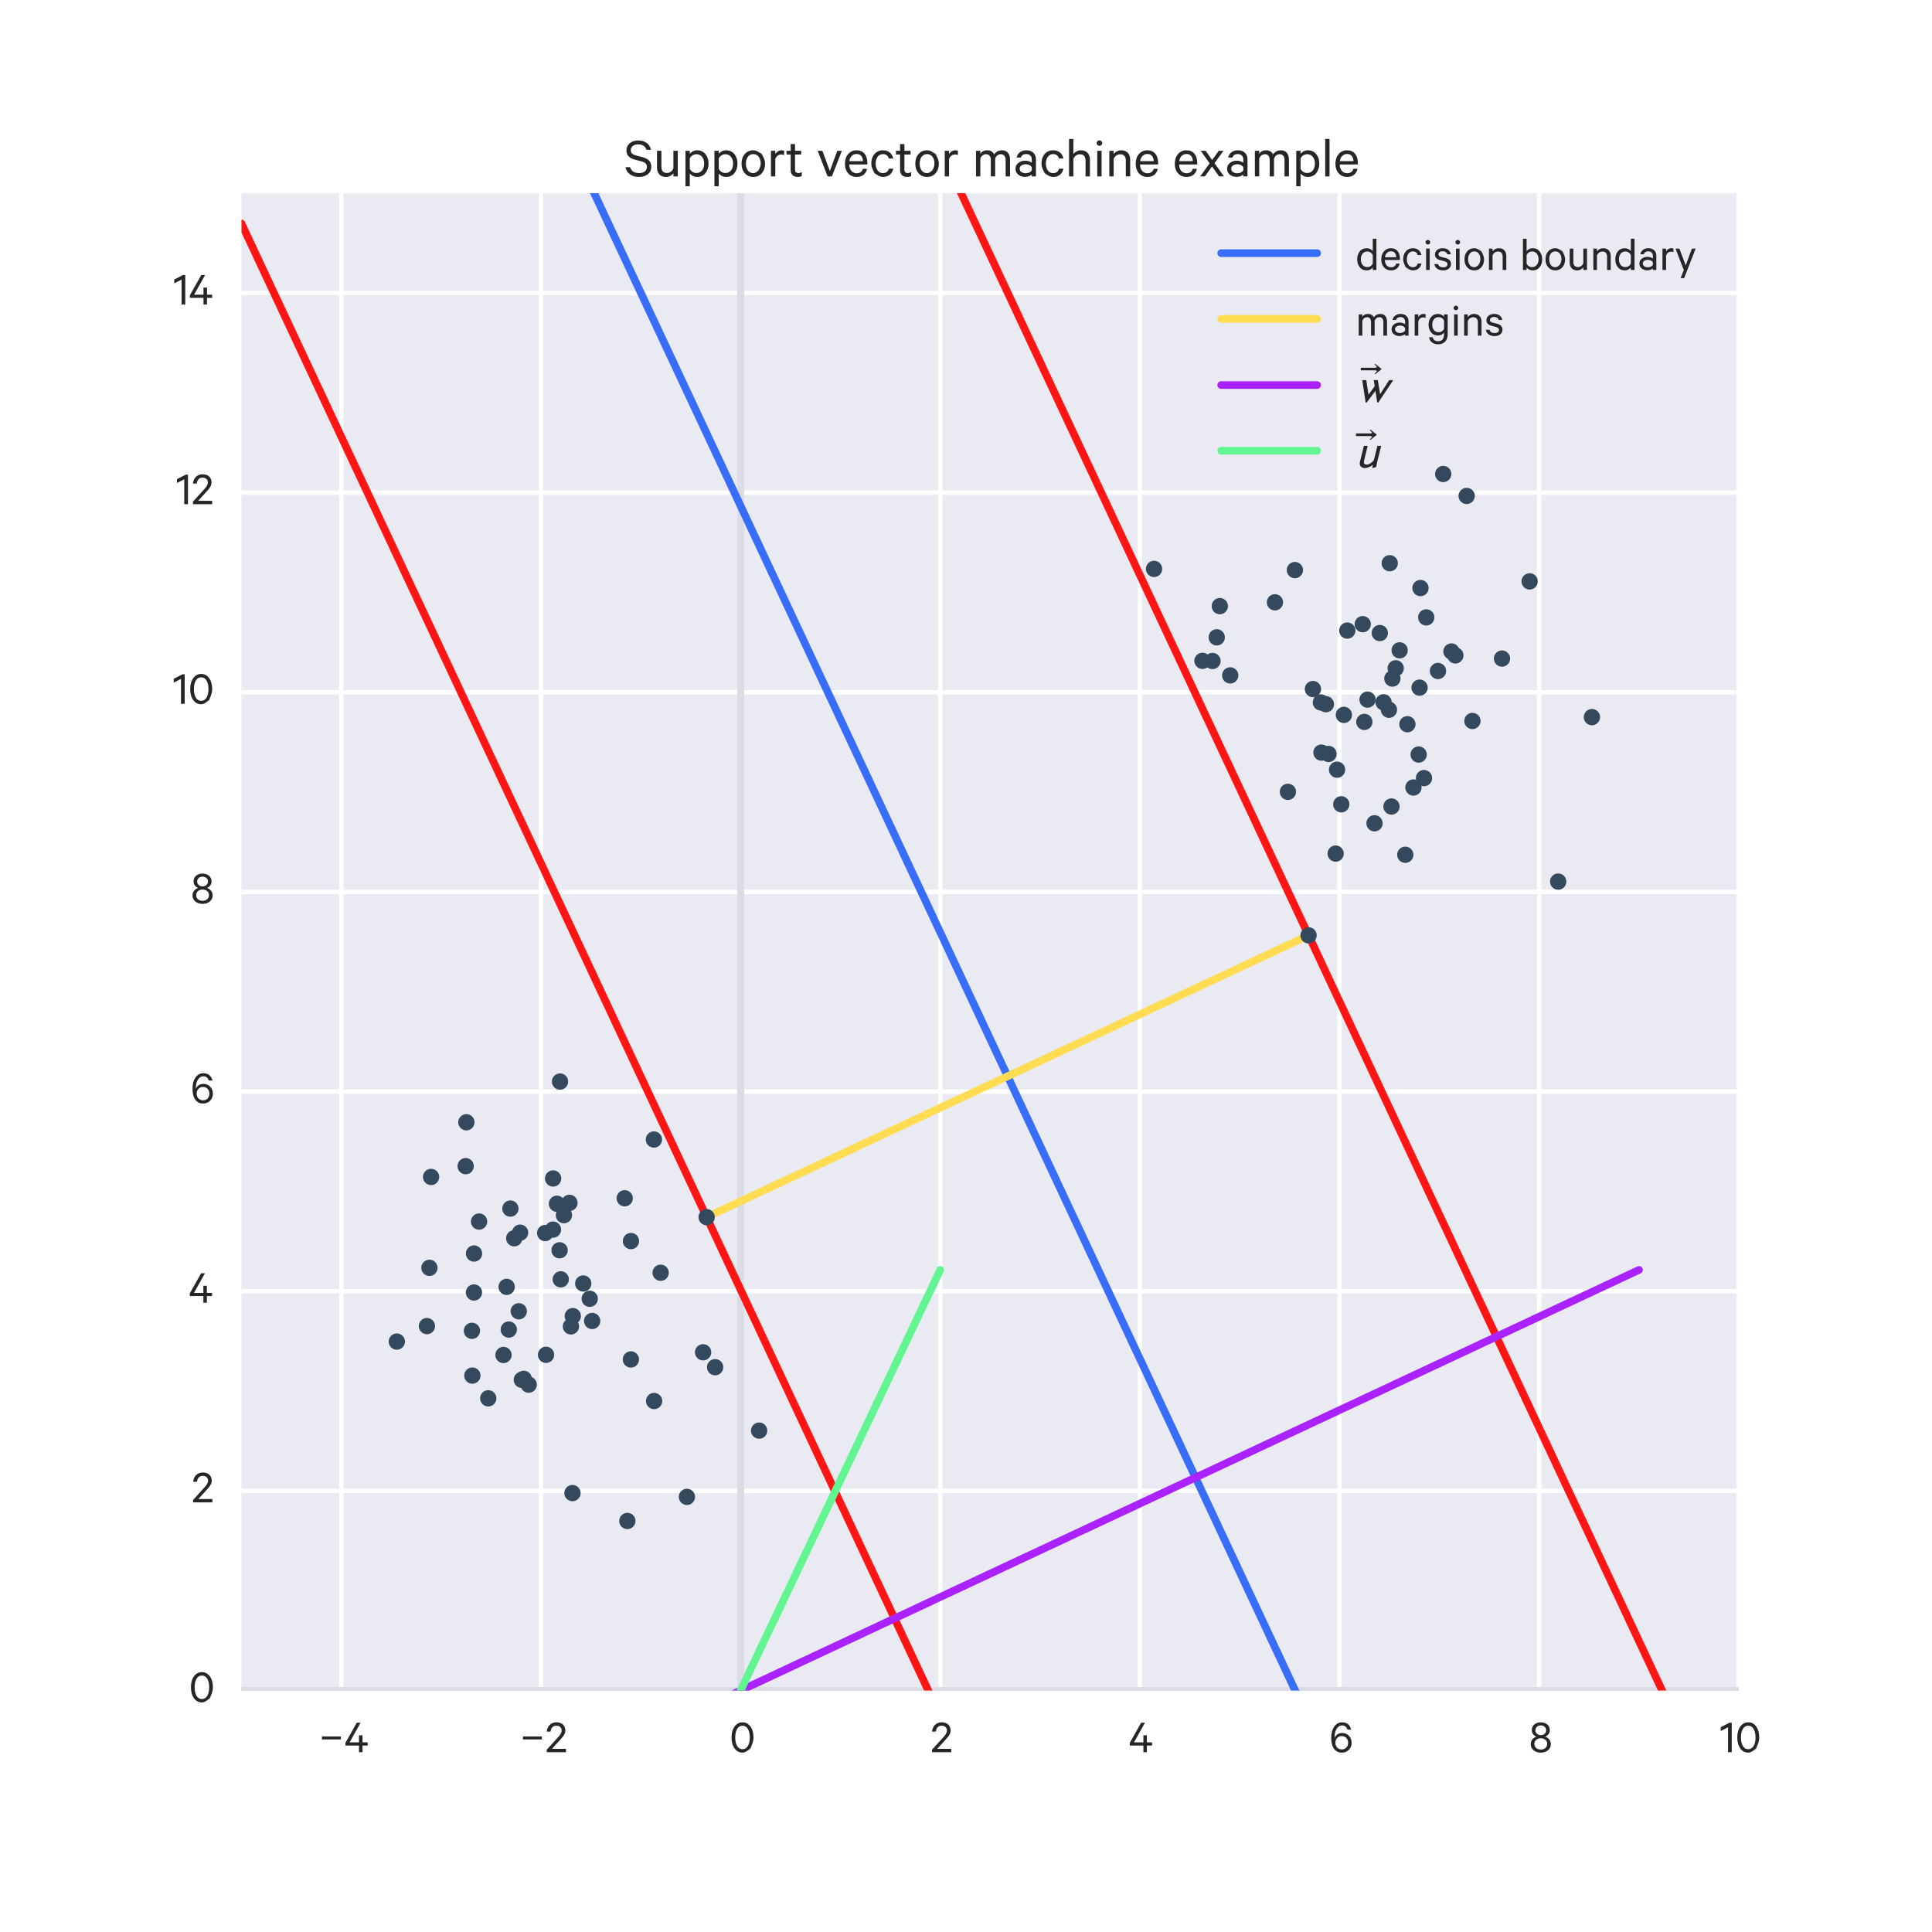 <svg xmlns="http://www.w3.org/2000/svg" xmlns:xlink="http://www.w3.org/1999/xlink" height="576pt" version="1.1" viewBox="0 0 576 576" width="576pt">
 <defs>
  <clipPath id="p621aff4130">
   <rect height="446.4" width="446.4" x="72.0" y="57.6"/>
  </clipPath>
 </defs>
<defs>
  <style type="text/css">
*{stroke-linecap:butt;stroke-linejoin:round;}
  </style>
 </defs>
 <g id="figure_1">
  <g id="patch_1">
   <path d=" M0 576 L576 576 L576 0 L0 0 z " style="fill:#ffffff;"/>
  </g>
  <g id="axes_1">
   <g id="patch_2">
    <path d=" M72 504 L518.4 504 L518.4 57.6 L72 57.6 z " style="fill:#eaeaf2;"/>
   </g>
   <g id="matplotlib.axis_1">
    <g id="xtick_1">
     <g id="line2d_1">
      <path clip-path="url(#p621aff4130)" d=" M101.76 504 L101.76 57.6" style="fill:none;stroke:#ffffff;stroke-linecap:round;stroke-width:1.3;"/>
     </g>
     <g id="line2d_2">
      <defs>
       <path d=" M0 0 L0 0" id="m56cc5124a0" style="stroke:#262626;stroke-width:1.3;"/>
      </defs>
      <g>
       <use style="fill:#262626;stroke:#262626;stroke-width:1.3;" x="101.76" xlink:href="#m56cc5124a0" y="504.0"/>
      </g>
     </g>
     <g id="line2d_3">
      <g>
       <use style="fill:#262626;stroke:#262626;stroke-width:1.3;" x="101.76" xlink:href="#m56cc5124a0" y="57.6"/>
      </g>
     </g>
     <g id="text_1">
      <!-- &#8722;4 -->
      <defs>
       <path d=" M7.297 26.594 L7.297 32.797 L46.703 32.797 L46.703 26.594 z " id="CalibreRegular-2212"/>
       <path d=" M33.797 61.406 L10.906 20.5 L30.5 20.5 L30.5 35.297 L37.797 35.297 L37.797 20.5 L48.594 20.5 L48.594 13.906 L37.797 13.906 L37.797 0 L30.5 0 L30.5 13.906 L2.203 13.906 L2.203 19.5 L25.797 61.406 z " id="CalibreRegular-34"/>
      </defs>
      <g style="fill:#262626;" transform="translate(94.946 522.395)scale(0.143 -0.143)">
       <use xlink:href="#CalibreRegular-2212"/>
       <use x="54" xlink:href="#CalibreRegular-34"/>
      </g>
     </g>
    </g>
    <g id="xtick_2">
     <g id="line2d_4">
      <path clip-path="url(#p621aff4130)" d=" M161.28 504 L161.28 57.6" style="fill:none;stroke:#ffffff;stroke-linecap:round;stroke-width:1.3;"/>
     </g>
     <g id="line2d_5">
      <g>
       <use style="fill:#262626;stroke:#262626;stroke-width:1.3;" x="161.28" xlink:href="#m56cc5124a0" y="504.0"/>
      </g>
     </g>
     <g id="line2d_6">
      <g>
       <use style="fill:#262626;stroke:#262626;stroke-width:1.3;" x="161.28" xlink:href="#m56cc5124a0" y="57.6"/>
      </g>
     </g>
     <g id="text_2">
      <!-- &#8722;2 -->
      <defs>
       <path d=" M34.094 44.906 Q34.094 49.594 31.094 52.438 Q28.094 55.297 23 55.297 Q17.594 55.297 14.547 51.938 Q11.5 48.594 11 43 L2.906 43 Q3.797 51.703 9.188 57 Q14.594 62.297 23 62.297 Q31.703 62.297 36.703 57.594 Q41.703 52.906 41.703 45 Q41.703 43.594 41.344 42.094 Q41 40.594 40.641 39.5 Q40.297 38.406 39.344 36.75 Q38.406 35.094 37.906 34.297 Q37.406 33.5 35.906 31.703 Q34.406 29.906 33.906 29.297 Q33.406 28.703 31.547 26.641 Q29.703 24.594 29.297 24.094 L13.703 7 L43 7 L43 0 L2.906 0 L2.906 5.203 L22.703 27 Q27.203 32 28.797 33.797 Q30.406 35.594 32.25 38.891 Q34.094 42.203 34.094 44.906" id="CalibreRegular-32"/>
      </defs>
      <g style="fill:#262626;" transform="translate(154.866 522.395)scale(0.143 -0.143)">
       <use xlink:href="#CalibreRegular-2212"/>
       <use x="54" xlink:href="#CalibreRegular-32"/>
      </g>
     </g>
    </g>
    <g id="xtick_3">
     <g id="line2d_7">
      <path clip-path="url(#p621aff4130)" d=" M220.8 504 L220.8 57.6" style="fill:none;stroke:#ffffff;stroke-linecap:round;stroke-width:1.3;"/>
     </g>
     <g id="line2d_8">
      <g>
       <use style="fill:#262626;stroke:#262626;stroke-width:1.3;" x="220.8" xlink:href="#m56cc5124a0" y="504.0"/>
      </g>
     </g>
     <g id="line2d_9">
      <g>
       <use style="fill:#262626;stroke:#262626;stroke-width:1.3;" x="220.8" xlink:href="#m56cc5124a0" y="57.6"/>
      </g>
     </g>
     <g id="text_3">
      <!-- 0 -->
      <defs>
       <path d=" M49.797 16.594 Q37.094 -0.906 26.891 -0.906 Q16.703 -0.906 10.344 7.844 Q4 16.594 4 30.688 Q4 44.797 10.344 53.547 Q16.703 62.297 26.891 62.297 Q37.094 62.297 43.438 53.547 Q49.797 44.797 49.797 30.688 Q49.797 16.594 37.094 -0.906 M26.906 55.203 Q19.594 55.203 15.641 48.5 Q11.703 41.797 11.703 30.688 Q11.703 19.594 15.641 12.891 Q19.594 6.203 26.906 6.203 Q34.094 6.203 38.094 12.953 Q42.094 19.703 42.094 30.703 Q42.094 41.703 38.094 48.453 Q34.094 55.203 26.906 55.203" id="CalibreRegular-30"/>
      </defs>
      <g style="fill:#262626;" transform="translate(217.526 522.395)scale(0.143 -0.143)">
       <use xlink:href="#CalibreRegular-30"/>
      </g>
     </g>
    </g>
    <g id="xtick_4">
     <g id="line2d_10">
      <path clip-path="url(#p621aff4130)" d=" M280.32 504 L280.32 57.6" style="fill:none;stroke:#ffffff;stroke-linecap:round;stroke-width:1.3;"/>
     </g>
     <g id="line2d_11">
      <g>
       <use style="fill:#262626;stroke:#262626;stroke-width:1.3;" x="280.32" xlink:href="#m56cc5124a0" y="504.0"/>
      </g>
     </g>
     <g id="line2d_12">
      <g>
       <use style="fill:#262626;stroke:#262626;stroke-width:1.3;" x="280.32" xlink:href="#m56cc5124a0" y="57.6"/>
      </g>
     </g>
     <g id="text_4">
      <!-- 2 -->
      <g style="fill:#262626;" transform="translate(277.453 522.395)scale(0.143 -0.143)">
       <use xlink:href="#CalibreRegular-32"/>
      </g>
     </g>
    </g>
    <g id="xtick_5">
     <g id="line2d_13">
      <path clip-path="url(#p621aff4130)" d=" M339.84 504 L339.84 57.6" style="fill:none;stroke:#ffffff;stroke-linecap:round;stroke-width:1.3;"/>
     </g>
     <g id="line2d_14">
      <g>
       <use style="fill:#262626;stroke:#262626;stroke-width:1.3;" x="339.84" xlink:href="#m56cc5124a0" y="504.0"/>
      </g>
     </g>
     <g id="line2d_15">
      <g>
       <use style="fill:#262626;stroke:#262626;stroke-width:1.3;" x="339.84" xlink:href="#m56cc5124a0" y="57.6"/>
      </g>
     </g>
     <g id="text_5">
      <!-- 4 -->
      <g style="fill:#262626;" transform="translate(336.523 522.395)scale(0.143 -0.143)">
       <use xlink:href="#CalibreRegular-34"/>
      </g>
     </g>
    </g>
    <g id="xtick_6">
     <g id="line2d_16">
      <path clip-path="url(#p621aff4130)" d=" M399.36 504 L399.36 57.6" style="fill:none;stroke:#ffffff;stroke-linecap:round;stroke-width:1.3;"/>
     </g>
     <g id="line2d_17">
      <g>
       <use style="fill:#262626;stroke:#262626;stroke-width:1.3;" x="399.36" xlink:href="#m56cc5124a0" y="504.0"/>
      </g>
     </g>
     <g id="line2d_18">
      <g>
       <use style="fill:#262626;stroke:#262626;stroke-width:1.3;" x="399.36" xlink:href="#m56cc5124a0" y="57.6"/>
      </g>
     </g>
     <g id="text_6">
      <!-- 6 -->
      <defs>
       <path d=" M12.703 19.594 Q12.703 13.594 16.391 9.688 Q20.094 5.797 26 5.797 Q31.797 5.797 35.5 9.641 Q39.203 13.5 39.203 19.594 Q39.203 25.703 35.5 29.641 Q31.797 33.594 26 33.594 Q20.094 33.594 16.391 29.688 Q12.703 25.797 12.703 19.594 M45.594 47.094 L37.797 47.094 Q35 55.797 26.5 55.797 Q19.797 55.797 15.391 49.047 Q11 42.297 11 32.297 Q11 32 11.047 30.953 Q11.094 29.906 11.094 29.594 Q12.594 34.297 16.891 37.188 Q21.203 40.094 26.594 40.094 Q35.297 40.094 40.891 34.141 Q46.5 28.203 46.5 19.703 Q46.5 11 40.797 5.047 Q35.094 -0.906 25.906 -0.906 Q13.406 -0.906 7.594 10.797 Q4 18.406 4 29.594 Q4 44.406 10.25 53.344 Q16.5 62.297 26.5 62.297 Q41.703 62.297 45.594 47.094" id="CalibreRegular-36"/>
      </defs>
      <g style="fill:#262626;" transform="translate(396.321 522.395)scale(0.143 -0.143)">
       <use xlink:href="#CalibreRegular-36"/>
      </g>
     </g>
    </g>
    <g id="xtick_7">
     <g id="line2d_19">
      <path clip-path="url(#p621aff4130)" d=" M458.88 504 L458.88 57.6" style="fill:none;stroke:#ffffff;stroke-linecap:round;stroke-width:1.3;"/>
     </g>
     <g id="line2d_20">
      <g>
       <use style="fill:#262626;stroke:#262626;stroke-width:1.3;" x="458.88" xlink:href="#m56cc5124a0" y="504.0"/>
      </g>
     </g>
     <g id="line2d_21">
      <g>
       <use style="fill:#262626;stroke:#262626;stroke-width:1.3;" x="458.88" xlink:href="#m56cc5124a0" y="57.6"/>
      </g>
     </g>
     <g id="text_7">
      <!-- 8 -->
      <defs>
       <path d=" M24.297 5.5 Q30.203 5.5 33.953 8.797 Q37.703 12.094 37.703 17.297 Q37.703 22.5 33.953 25.75 Q30.203 29 24.297 29 Q18.5 29 14.75 25.75 Q11 22.5 11 17.297 Q11 12.094 14.75 8.797 Q18.5 5.5 24.297 5.5 M24.297 35.594 Q29.203 35.594 32.391 38.391 Q35.594 41.203 35.594 45.703 Q35.594 50.203 32.391 53.047 Q29.203 55.906 24.297 55.906 Q19.5 55.906 16.297 53.047 Q13.094 50.203 13.094 45.703 Q13.094 41.297 16.297 38.438 Q19.5 35.594 24.297 35.594 M24.297 -0.906 Q15.297 -0.906 9.344 4 Q3.406 8.906 3.406 16.703 Q3.406 22.5 6.75 26.703 Q10.094 30.906 15.406 32.297 Q11 33.797 8.297 37.5 Q5.594 41.203 5.594 46.094 Q5.594 53.406 10.938 57.844 Q16.297 62.297 24.297 62.297 Q32.406 62.297 37.75 57.844 Q43.094 53.406 43.094 46.094 Q43.094 41.203 40.344 37.547 Q37.594 33.906 33.297 32.297 Q38.5 30.906 41.891 26.703 Q45.297 22.5 45.297 16.703 Q45.297 8.906 39.344 4 Q33.406 -0.906 24.297 -0.906" id="CalibreRegular-38"/>
      </defs>
      <g style="fill:#262626;" transform="translate(455.885 522.395)scale(0.143 -0.143)">
       <use xlink:href="#CalibreRegular-38"/>
      </g>
     </g>
    </g>
    <g id="xtick_8">
     <g id="line2d_22">
      <path clip-path="url(#p621aff4130)" d=" M518.4 504 L518.4 57.6" style="fill:none;stroke:#ffffff;stroke-linecap:round;stroke-width:1.3;"/>
     </g>
     <g id="line2d_23">
      <g>
       <use style="fill:#262626;stroke:#262626;stroke-width:1.3;" x="518.4" xlink:href="#m56cc5124a0" y="504.0"/>
      </g>
     </g>
     <g id="line2d_24">
      <g>
       <use style="fill:#262626;stroke:#262626;stroke-width:1.3;" x="518.4" xlink:href="#m56cc5124a0" y="57.6"/>
      </g>
     </g>
     <g id="text_8">
      <!-- 10 -->
      <defs>
       <path d=" M25.406 61.5 L25.406 0 L17.703 0 L17.703 52 L2.5 44.203 L2.5 52.203 L20.703 61.5 z " id="CalibreRegular-31"/>
      </defs>
      <g style="fill:#262626;" transform="translate(512.665 522.395)scale(0.143 -0.143)">
       <use xlink:href="#CalibreRegular-31"/>
       <use x="32.9" xlink:href="#CalibreRegular-30"/>
      </g>
     </g>
    </g>
   </g>
   <g id="matplotlib.axis_2">
    <g id="ytick_1">
     <g id="line2d_25">
      <path clip-path="url(#p621aff4130)" d=" M72 504 L518.4 504" style="fill:none;stroke:#ffffff;stroke-linecap:round;stroke-width:1.3;"/>
     </g>
     <g id="line2d_26">
      <g>
       <use style="fill:#262626;stroke:#262626;stroke-width:1.3;" x="72.0" xlink:href="#m56cc5124a0" y="504.0"/>
      </g>
     </g>
     <g id="line2d_27">
      <g>
       <use style="fill:#262626;stroke:#262626;stroke-width:1.3;" x="518.4" xlink:href="#m56cc5124a0" y="504.0"/>
      </g>
     </g>
     <g id="text_9">
      <!-- 0 -->
      <g style="fill:#262626;" transform="translate(56.351 507.432)scale(0.143 -0.143)">
       <use xlink:href="#CalibreRegular-30"/>
      </g>
     </g>
    </g>
    <g id="ytick_2">
     <g id="line2d_28">
      <path clip-path="url(#p621aff4130)" d=" M72 444.48 L518.4 444.48" style="fill:none;stroke:#ffffff;stroke-linecap:round;stroke-width:1.3;"/>
     </g>
     <g id="line2d_29">
      <g>
       <use style="fill:#262626;stroke:#262626;stroke-width:1.3;" x="72.0" xlink:href="#m56cc5124a0" y="444.48"/>
      </g>
     </g>
     <g id="line2d_30">
      <g>
       <use style="fill:#262626;stroke:#262626;stroke-width:1.3;" x="518.4" xlink:href="#m56cc5124a0" y="444.48"/>
      </g>
     </g>
     <g id="text_10">
      <!-- 2 -->
      <g style="fill:#262626;" transform="translate(57.167 447.912)scale(0.143 -0.143)">
       <use xlink:href="#CalibreRegular-32"/>
      </g>
     </g>
    </g>
    <g id="ytick_3">
     <g id="line2d_31">
      <path clip-path="url(#p621aff4130)" d=" M72 384.96 L518.4 384.96" style="fill:none;stroke:#ffffff;stroke-linecap:round;stroke-width:1.3;"/>
     </g>
     <g id="line2d_32">
      <g>
       <use style="fill:#262626;stroke:#262626;stroke-width:1.3;" x="72.0" xlink:href="#m56cc5124a0" y="384.96"/>
      </g>
     </g>
     <g id="line2d_33">
      <g>
       <use style="fill:#262626;stroke:#262626;stroke-width:1.3;" x="518.4" xlink:href="#m56cc5124a0" y="384.96"/>
      </g>
     </g>
     <g id="text_11">
      <!-- 4 -->
      <g style="fill:#262626;" transform="translate(56.266 388.392)scale(0.143 -0.143)">
       <use xlink:href="#CalibreRegular-34"/>
      </g>
     </g>
    </g>
    <g id="ytick_4">
     <g id="line2d_34">
      <path clip-path="url(#p621aff4130)" d=" M72 325.44 L518.4 325.44" style="fill:none;stroke:#ffffff;stroke-linecap:round;stroke-width:1.3;"/>
     </g>
     <g id="line2d_35">
      <g>
       <use style="fill:#262626;stroke:#262626;stroke-width:1.3;" x="72.0" xlink:href="#m56cc5124a0" y="325.44"/>
      </g>
     </g>
     <g id="line2d_36">
      <g>
       <use style="fill:#262626;stroke:#262626;stroke-width:1.3;" x="518.4" xlink:href="#m56cc5124a0" y="325.44"/>
      </g>
     </g>
     <g id="text_12">
      <!-- 6 -->
      <g style="fill:#262626;" transform="translate(56.822 328.872)scale(0.143 -0.143)">
       <use xlink:href="#CalibreRegular-36"/>
      </g>
     </g>
    </g>
    <g id="ytick_5">
     <g id="line2d_37">
      <path clip-path="url(#p621aff4130)" d=" M72 265.92 L518.4 265.92" style="fill:none;stroke:#ffffff;stroke-linecap:round;stroke-width:1.3;"/>
     </g>
     <g id="line2d_38">
      <g>
       <use style="fill:#262626;stroke:#262626;stroke-width:1.3;" x="72.0" xlink:href="#m56cc5124a0" y="265.92"/>
      </g>
     </g>
     <g id="line2d_39">
      <g>
       <use style="fill:#262626;stroke:#262626;stroke-width:1.3;" x="518.4" xlink:href="#m56cc5124a0" y="265.92"/>
      </g>
     </g>
     <g id="text_13">
      <!-- 8 -->
      <g style="fill:#262626;" transform="translate(56.91 269.352)scale(0.143 -0.143)">
       <use xlink:href="#CalibreRegular-38"/>
      </g>
     </g>
    </g>
    <g id="ytick_6">
     <g id="line2d_40">
      <path clip-path="url(#p621aff4130)" d=" M72 206.4 L518.4 206.4" style="fill:none;stroke:#ffffff;stroke-linecap:round;stroke-width:1.3;"/>
     </g>
     <g id="line2d_41">
      <g>
       <use style="fill:#262626;stroke:#262626;stroke-width:1.3;" x="72.0" xlink:href="#m56cc5124a0" y="206.4"/>
      </g>
     </g>
     <g id="line2d_42">
      <g>
       <use style="fill:#262626;stroke:#262626;stroke-width:1.3;" x="518.4" xlink:href="#m56cc5124a0" y="206.4"/>
      </g>
     </g>
     <g id="text_14">
      <!-- 10 -->
      <g style="fill:#262626;" transform="translate(51.431 209.832)scale(0.143 -0.143)">
       <use xlink:href="#CalibreRegular-31"/>
       <use x="32.9" xlink:href="#CalibreRegular-30"/>
      </g>
     </g>
    </g>
    <g id="ytick_7">
     <g id="line2d_43">
      <path clip-path="url(#p621aff4130)" d=" M72 146.88 L518.4 146.88" style="fill:none;stroke:#ffffff;stroke-linecap:round;stroke-width:1.3;"/>
     </g>
     <g id="line2d_44">
      <g>
       <use style="fill:#262626;stroke:#262626;stroke-width:1.3;" x="72.0" xlink:href="#m56cc5124a0" y="146.88"/>
      </g>
     </g>
     <g id="line2d_45">
      <g>
       <use style="fill:#262626;stroke:#262626;stroke-width:1.3;" x="518.4" xlink:href="#m56cc5124a0" y="146.88"/>
      </g>
     </g>
     <g id="text_15">
      <!-- 12 -->
      <g style="fill:#262626;" transform="translate(52.403 150.312)scale(0.143 -0.143)">
       <use xlink:href="#CalibreRegular-31"/>
       <use x="32.9" xlink:href="#CalibreRegular-32"/>
      </g>
     </g>
    </g>
    <g id="ytick_8">
     <g id="line2d_46">
      <path clip-path="url(#p621aff4130)" d=" M72 87.36 L518.4 87.36" style="fill:none;stroke:#ffffff;stroke-linecap:round;stroke-width:1.3;"/>
     </g>
     <g id="line2d_47">
      <g>
       <use style="fill:#262626;stroke:#262626;stroke-width:1.3;" x="72.0" xlink:href="#m56cc5124a0" y="87.36"/>
      </g>
     </g>
     <g id="line2d_48">
      <g>
       <use style="fill:#262626;stroke:#262626;stroke-width:1.3;" x="518.4" xlink:href="#m56cc5124a0" y="87.36"/>
      </g>
     </g>
     <g id="text_16">
      <!-- 14 -->
      <g style="fill:#262626;" transform="translate(51.603 90.792)scale(0.143 -0.143)">
       <use xlink:href="#CalibreRegular-31"/>
       <use x="32.9" xlink:href="#CalibreRegular-34"/>
      </g>
     </g>
    </g>
   </g>
   <g id="line2d_49">
    <path clip-path="url(#p621aff4130)" d=" M72 504 L518.4 504" style="fill:none;stroke:#dcdce6;stroke-linecap:round;stroke-width:2;"/>
   </g>
   <g id="line2d_50">
    <path clip-path="url(#p621aff4130)" d=" M220.8 504 L220.8 57.6" style="fill:none;stroke:#dcdce6;stroke-linecap:round;stroke-width:2;"/>
   </g>
   <g id="line2d_51">
    <path clip-path="url(#p621aff4130)" d=" M72 504 L518.4 504" style="fill:none;stroke:#dcdce6;stroke-linecap:round;stroke-width:2;"/>
   </g>
   <g id="line2d_52">
    <path clip-path="url(#p621aff4130)" d=" M220.8 504 L220.8 57.6" style="fill:none;stroke:#dcdce6;stroke-linecap:round;stroke-width:2;"/>
   </g>
   <g id="line2d_53">
    <path clip-path="url(#p621aff4130)" d=" M72 504 L518.4 504" style="fill:none;stroke:#dcdce6;stroke-linecap:round;stroke-width:2;"/>
   </g>
   <g id="line2d_54">
    <path clip-path="url(#p621aff4130)" d=" M220.8 504 L220.8 57.6" style="fill:none;stroke:#dcdce6;stroke-linecap:round;stroke-width:2;"/>
   </g>
   <g id="line2d_55">
    <path clip-path="url(#p621aff4130)" d=" M72 504 L518.4 504" style="fill:none;stroke:#dcdce6;stroke-linecap:round;stroke-width:2;"/>
   </g>
   <g id="line2d_56">
    <path clip-path="url(#p621aff4130)" d=" M220.8 504 L220.8 57.6" style="fill:none;stroke:#dcdce6;stroke-linecap:round;stroke-width:2;"/>
   </g>
   <g id="line2d_57">
    <path clip-path="url(#p621aff4130)" d=" M72 504 L518.4 504" style="fill:none;stroke:#dcdce6;stroke-linecap:round;stroke-width:2;"/>
   </g>
   <g id="line2d_58">
    <path clip-path="url(#p621aff4130)" d=" M220.8 504 L220.8 57.6" style="fill:none;stroke:#dcdce6;stroke-linecap:round;stroke-width:2;"/>
   </g>
   <g id="line2d_59">
    <path clip-path="url(#p621aff4130)" d=" M72 504 L518.4 504" style="fill:none;stroke:#dcdce6;stroke-linecap:round;stroke-width:2;"/>
   </g>
   <g id="line2d_60">
    <path clip-path="url(#p621aff4130)" d=" M220.8 504 L220.8 57.6" style="fill:none;stroke:#dcdce6;stroke-linecap:round;stroke-width:2;"/>
   </g>
   <g id="line2d_61">
    <path clip-path="url(#p621aff4130)" d=" M149.713 -1 L420.317 577 L420.317 577" style="fill:none;stroke:#386df9;stroke-linecap:round;stroke-width:2.275;"/>
   </g>
   <g id="line2d_62">
    <path clip-path="url(#p621aff4130)" d=" M71.97 66.607 L310.922 577 L310.922 577" style="fill:none;stroke:#ff1614;stroke-linecap:round;stroke-width:2.275;"/>
   </g>
   <g id="line2d_63">
    <path clip-path="url(#p621aff4130)" d=" M259.108 -1 L518.936 553.984 L518.936 553.984" style="fill:none;stroke:#ff1614;stroke-linecap:round;stroke-width:2.275;"/>
   </g>
   <g id="line2d_64">
    <path clip-path="url(#p621aff4130)" d=" M210.676 362.877 L390.131 278.861 L390.131 278.861" style="fill:none;stroke:#ffdc52;stroke-linecap:round;stroke-width:2.275;"/>
   </g>
   <g id="line2d_65">
    <path clip-path="url(#p621aff4130)" d=" M71.494 573.901 L488.64 378.605 L488.64 378.605" style="fill:none;stroke:#aa22ff;stroke-linecap:round;stroke-width:2.275;"/>
   </g>
   <g id="line2d_66">
    <path clip-path="url(#p621aff4130)" d=" M186.15 577 L280.32 378.605 L280.32 378.605" style="fill:none;stroke:#62f591;stroke-linecap:round;stroke-width:2.275;"/>
   </g>
   <g id="patch_3">
    <path d=" M72 504 L518.4 504" style="fill:none;"/>
   </g>
   <g id="patch_4">
    <path d=" M518.4 504 L518.4 57.6" style="fill:none;"/>
   </g>
   <g id="patch_5">
    <path d=" M72 57.6 L518.4 57.6" style="fill:none;"/>
   </g>
   <g id="patch_6">
    <path d=" M72 504 L72 57.6" style="fill:none;"/>
   </g>
   <g id="PathCollection_1">
    <defs>
     <path d=" M0 2.236 C0.593 2.236 1.162 2 1.581 1.581 C2 1.162 2.236 0.593 2.236 0 C2.236 -0.593 2 -1.162 1.581 -1.581 C1.162 -2 0.593 -2.236 0 -2.236 C-0.593 -2.236 -1.162 -2 -1.581 -1.581 C-2 -1.162 -2.236 -0.593 -2.236 0 C-2.236 0.593 -2 1.162 -1.581 1.581 C-1.162 2 -0.593 2.236 0 2.236 z " id="m1b9a77644b" style="stroke:#34495e;stroke-width:0.39;"/>
    </defs>
    <g clip-path="url(#p621aff4130)">
     <use style="fill:#34495e;stroke:#34495e;stroke-width:0.39;" x="145.562" xlink:href="#m1b9a77644b" y="416.892"/>
     <use style="fill:#34495e;stroke:#34495e;stroke-width:0.39;" x="396.073" xlink:href="#m1b9a77644b" y="224.773"/>
     <use style="fill:#34495e;stroke:#34495e;stroke-width:0.39;" x="414.852" xlink:href="#m1b9a77644b" y="240.456"/>
     <use style="fill:#34495e;stroke:#34495e;stroke-width:0.39;" x="393.976" xlink:href="#m1b9a77644b" y="224.373"/>
     <use style="fill:#34495e;stroke:#34495e;stroke-width:0.39;" x="464.555" xlink:href="#m1b9a77644b" y="262.836"/>
     <use style="fill:#34495e;stroke:#34495e;stroke-width:0.39;" x="422.954" xlink:href="#m1b9a77644b" y="224.956"/>
     <use style="fill:#34495e;stroke:#34495e;stroke-width:0.39;" x="391.437" xlink:href="#m1b9a77644b" y="205.429"/>
     <use style="fill:#34495e;stroke:#34495e;stroke-width:0.39;" x="164.905" xlink:href="#m1b9a77644b" y="351.347"/>
     <use style="fill:#34495e;stroke:#34495e;stroke-width:0.39;" x="162.536" xlink:href="#m1b9a77644b" y="367.615"/>
     <use style="fill:#34495e;stroke:#34495e;stroke-width:0.39;" x="406.764" xlink:href="#m1b9a77644b" y="215.228"/>
     <use style="fill:#34495e;stroke:#34495e;stroke-width:0.39;" x="433.892" xlink:href="#m1b9a77644b" y="195.404"/>
     <use style="fill:#34495e;stroke:#34495e;stroke-width:0.39;" x="155.571" xlink:href="#m1b9a77644b" y="411.376"/>
     <use style="fill:#34495e;stroke:#34495e;stroke-width:0.39;" x="399.878" xlink:href="#m1b9a77644b" y="239.791"/>
     <use style="fill:#34495e;stroke:#34495e;stroke-width:0.39;" x="400.66" xlink:href="#m1b9a77644b" y="213.135"/>
     <use style="fill:#34495e;stroke:#34495e;stroke-width:0.39;" x="226.323" xlink:href="#m1b9a77644b" y="426.52"/>
     <use style="fill:#34495e;stroke:#34495e;stroke-width:0.39;" x="406.279" xlink:href="#m1b9a77644b" y="186.087"/>
     <use style="fill:#34495e;stroke:#34495e;stroke-width:0.39;" x="140.696" xlink:href="#m1b9a77644b" y="396.767"/>
     <use style="fill:#34495e;stroke:#34495e;stroke-width:0.39;" x="414.335" xlink:href="#m1b9a77644b" y="167.914"/>
     <use style="fill:#34495e;stroke:#34495e;stroke-width:0.39;" x="423.223" xlink:href="#m1b9a77644b" y="205.014"/>
     <use style="fill:#34495e;stroke:#34495e;stroke-width:0.39;" x="361.489" xlink:href="#m1b9a77644b" y="197.069"/>
     <use style="fill:#34495e;stroke:#34495e;stroke-width:0.39;" x="414.097" xlink:href="#m1b9a77644b" y="211.599"/>
     <use style="fill:#34495e;stroke:#34495e;stroke-width:0.39;" x="176.545" xlink:href="#m1b9a77644b" y="393.831"/>
     <use style="fill:#34495e;stroke:#34495e;stroke-width:0.39;" x="213.206" xlink:href="#m1b9a77644b" y="407.614"/>
     <use style="fill:#34495e;stroke:#34495e;stroke-width:0.39;" x="415.117" xlink:href="#m1b9a77644b" y="202.302"/>
     <use style="fill:#34495e;stroke:#34495e;stroke-width:0.39;" x="401.676" xlink:href="#m1b9a77644b" y="187.997"/>
     <use style="fill:#34495e;stroke:#34495e;stroke-width:0.39;" x="152.167" xlink:href="#m1b9a77644b" y="360.319"/>
     <use style="fill:#34495e;stroke:#34495e;stroke-width:0.39;" x="164.856" xlink:href="#m1b9a77644b" y="366.592"/>
     <use style="fill:#34495e;stroke:#34495e;stroke-width:0.39;" x="170.775" xlink:href="#m1b9a77644b" y="392.381"/>
     <use style="fill:#34495e;stroke:#34495e;stroke-width:0.39;" x="362.753" xlink:href="#m1b9a77644b" y="190.016"/>
     <use style="fill:#34495e;stroke:#34495e;stroke-width:0.39;" x="157.623" xlink:href="#m1b9a77644b" y="412.808"/>
     <use style="fill:#34495e;stroke:#34495e;stroke-width:0.39;" x="170.213" xlink:href="#m1b9a77644b" y="395.443"/>
     <use style="fill:#34495e;stroke:#34495e;stroke-width:0.39;" x="358.496" xlink:href="#m1b9a77644b" y="197.021"/>
     <use style="fill:#34495e;stroke:#34495e;stroke-width:0.39;" x="210.676" xlink:href="#m1b9a77644b" y="362.877"/>
     <use style="fill:#34495e;stroke:#34495e;stroke-width:0.39;" x="409.792" xlink:href="#m1b9a77644b" y="245.454"/>
     <use style="fill:#34495e;stroke:#34495e;stroke-width:0.39;" x="196.96" xlink:href="#m1b9a77644b" y="379.45"/>
     <use style="fill:#34495e;stroke:#34495e;stroke-width:0.39;" x="424.542" xlink:href="#m1b9a77644b" y="231.979"/>
     <use style="fill:#34495e;stroke:#34495e;stroke-width:0.39;" x="421.399" xlink:href="#m1b9a77644b" y="234.782"/>
     <use style="fill:#34495e;stroke:#34495e;stroke-width:0.39;" x="398.627" xlink:href="#m1b9a77644b" y="229.469"/>
     <use style="fill:#34495e;stroke:#34495e;stroke-width:0.39;" x="430.275" xlink:href="#m1b9a77644b" y="141.315"/>
     <use style="fill:#34495e;stroke:#34495e;stroke-width:0.39;" x="141.321" xlink:href="#m1b9a77644b" y="373.724"/>
     <use style="fill:#34495e;stroke:#34495e;stroke-width:0.39;" x="173.883" xlink:href="#m1b9a77644b" y="382.658"/>
     <use style="fill:#34495e;stroke:#34495e;stroke-width:0.39;" x="204.792" xlink:href="#m1b9a77644b" y="446.27"/>
     <use style="fill:#34495e;stroke:#34495e;stroke-width:0.39;" x="363.67" xlink:href="#m1b9a77644b" y="180.707"/>
     <use style="fill:#34495e;stroke:#34495e;stroke-width:0.39;" x="166.832" xlink:href="#m1b9a77644b" y="372.757"/>
     <use style="fill:#34495e;stroke:#34495e;stroke-width:0.39;" x="411.368" xlink:href="#m1b9a77644b" y="188.735"/>
     <use style="fill:#34495e;stroke:#34495e;stroke-width:0.39;" x="128.526" xlink:href="#m1b9a77644b" y="350.893"/>
     <use style="fill:#34495e;stroke:#34495e;stroke-width:0.39;" x="194.957" xlink:href="#m1b9a77644b" y="339.73"/>
     <use style="fill:#34495e;stroke:#34495e;stroke-width:0.39;" x="141.304" xlink:href="#m1b9a77644b" y="385.337"/>
     <use style="fill:#34495e;stroke:#34495e;stroke-width:0.39;" x="188.089" xlink:href="#m1b9a77644b" y="405.308"/>
     <use style="fill:#34495e;stroke:#34495e;stroke-width:0.39;" x="168.128" xlink:href="#m1b9a77644b" y="362.283"/>
     <use style="fill:#34495e;stroke:#34495e;stroke-width:0.39;" x="412.495" xlink:href="#m1b9a77644b" y="209.381"/>
     <use style="fill:#34495e;stroke:#34495e;stroke-width:0.39;" x="425.218" xlink:href="#m1b9a77644b" y="184.068"/>
     <use style="fill:#34495e;stroke:#34495e;stroke-width:0.39;" x="418.973" xlink:href="#m1b9a77644b" y="254.833"/>
     <use style="fill:#34495e;stroke:#34495e;stroke-width:0.39;" x="166.962" xlink:href="#m1b9a77644b" y="322.456"/>
     <use style="fill:#34495e;stroke:#34495e;stroke-width:0.39;" x="383.971" xlink:href="#m1b9a77644b" y="236.072"/>
     <use style="fill:#34495e;stroke:#34495e;stroke-width:0.39;" x="151.047" xlink:href="#m1b9a77644b" y="383.663"/>
     <use style="fill:#34495e;stroke:#34495e;stroke-width:0.39;" x="344.066" xlink:href="#m1b9a77644b" y="169.612"/>
     <use style="fill:#34495e;stroke:#34495e;stroke-width:0.39;" x="156.149" xlink:href="#m1b9a77644b" y="411.085"/>
     <use style="fill:#34495e;stroke:#34495e;stroke-width:0.39;" x="138.829" xlink:href="#m1b9a77644b" y="347.675"/>
     <use style="fill:#34495e;stroke:#34495e;stroke-width:0.39;" x="154.664" xlink:href="#m1b9a77644b" y="390.935"/>
     <use style="fill:#34495e;stroke:#34495e;stroke-width:0.39;" x="428.713" xlink:href="#m1b9a77644b" y="200.045"/>
     <use style="fill:#34495e;stroke:#34495e;stroke-width:0.39;" x="417.285" xlink:href="#m1b9a77644b" y="193.892"/>
     <use style="fill:#34495e;stroke:#34495e;stroke-width:0.39;" x="432.733" xlink:href="#m1b9a77644b" y="194.231"/>
     <use style="fill:#34495e;stroke:#34495e;stroke-width:0.39;" x="437.267" xlink:href="#m1b9a77644b" y="147.859"/>
     <use style="fill:#34495e;stroke:#34495e;stroke-width:0.39;" x="474.603" xlink:href="#m1b9a77644b" y="213.799"/>
     <use style="fill:#34495e;stroke:#34495e;stroke-width:0.39;" x="169.779" xlink:href="#m1b9a77644b" y="358.618"/>
     <use style="fill:#34495e;stroke:#34495e;stroke-width:0.39;" x="438.984" xlink:href="#m1b9a77644b" y="214.95"/>
     <use style="fill:#34495e;stroke:#34495e;stroke-width:0.39;" x="195.021" xlink:href="#m1b9a77644b" y="417.693"/>
     <use style="fill:#34495e;stroke:#34495e;stroke-width:0.39;" x="423.494" xlink:href="#m1b9a77644b" y="175.317"/>
     <use style="fill:#34495e;stroke:#34495e;stroke-width:0.39;" x="386.053" xlink:href="#m1b9a77644b" y="169.959"/>
     <use style="fill:#34495e;stroke:#34495e;stroke-width:0.39;" x="366.775" xlink:href="#m1b9a77644b" y="201.359"/>
     <use style="fill:#34495e;stroke:#34495e;stroke-width:0.39;" x="456.043" xlink:href="#m1b9a77644b" y="173.335"/>
     <use style="fill:#34495e;stroke:#34495e;stroke-width:0.39;" x="155.063" xlink:href="#m1b9a77644b" y="367.502"/>
     <use style="fill:#34495e;stroke:#34495e;stroke-width:0.39;" x="128.029" xlink:href="#m1b9a77644b" y="377.984"/>
     <use style="fill:#34495e;stroke:#34495e;stroke-width:0.39;" x="166.043" xlink:href="#m1b9a77644b" y="358.885"/>
     <use style="fill:#34495e;stroke:#34495e;stroke-width:0.39;" x="393.808" xlink:href="#m1b9a77644b" y="209.428"/>
     <use style="fill:#34495e;stroke:#34495e;stroke-width:0.39;" x="380.108" xlink:href="#m1b9a77644b" y="179.572"/>
     <use style="fill:#34495e;stroke:#34495e;stroke-width:0.39;" x="209.621" xlink:href="#m1b9a77644b" y="403.166"/>
     <use style="fill:#34495e;stroke:#34495e;stroke-width:0.39;" x="142.829" xlink:href="#m1b9a77644b" y="364.187"/>
     <use style="fill:#34495e;stroke:#34495e;stroke-width:0.39;" x="175.818" xlink:href="#m1b9a77644b" y="387.209"/>
     <use style="fill:#34495e;stroke:#34495e;stroke-width:0.39;" x="447.799" xlink:href="#m1b9a77644b" y="196.341"/>
     <use style="fill:#34495e;stroke:#34495e;stroke-width:0.39;" x="118.303" xlink:href="#m1b9a77644b" y="399.973"/>
     <use style="fill:#34495e;stroke:#34495e;stroke-width:0.39;" x="407.713" xlink:href="#m1b9a77644b" y="208.576"/>
     <use style="fill:#34495e;stroke:#34495e;stroke-width:0.39;" x="153.308" xlink:href="#m1b9a77644b" y="369.177"/>
     <use style="fill:#34495e;stroke:#34495e;stroke-width:0.39;" x="151.685" xlink:href="#m1b9a77644b" y="396.389"/>
     <use style="fill:#34495e;stroke:#34495e;stroke-width:0.39;" x="162.792" xlink:href="#m1b9a77644b" y="403.917"/>
     <use style="fill:#34495e;stroke:#34495e;stroke-width:0.39;" x="188.111" xlink:href="#m1b9a77644b" y="370.006"/>
     <use style="fill:#34495e;stroke:#34495e;stroke-width:0.39;" x="170.673" xlink:href="#m1b9a77644b" y="445.141"/>
     <use style="fill:#34495e;stroke:#34495e;stroke-width:0.39;" x="140.83" xlink:href="#m1b9a77644b" y="410.113"/>
     <use style="fill:#34495e;stroke:#34495e;stroke-width:0.39;" x="416.108" xlink:href="#m1b9a77644b" y="199.236"/>
     <use style="fill:#34495e;stroke:#34495e;stroke-width:0.39;" x="139.045" xlink:href="#m1b9a77644b" y="334.593"/>
     <use style="fill:#34495e;stroke:#34495e;stroke-width:0.39;" x="127.279" xlink:href="#m1b9a77644b" y="395.356"/>
     <use style="fill:#34495e;stroke:#34495e;stroke-width:0.39;" x="167.181" xlink:href="#m1b9a77644b" y="381.418"/>
     <use style="fill:#34495e;stroke:#34495e;stroke-width:0.39;" x="398.208" xlink:href="#m1b9a77644b" y="254.485"/>
     <use style="fill:#34495e;stroke:#34495e;stroke-width:0.39;" x="390.131" xlink:href="#m1b9a77644b" y="278.861"/>
     <use style="fill:#34495e;stroke:#34495e;stroke-width:0.39;" x="395.299" xlink:href="#m1b9a77644b" y="209.943"/>
     <use style="fill:#34495e;stroke:#34495e;stroke-width:0.39;" x="186.248" xlink:href="#m1b9a77644b" y="357.25"/>
     <use style="fill:#34495e;stroke:#34495e;stroke-width:0.39;" x="187.035" xlink:href="#m1b9a77644b" y="453.454"/>
     <use style="fill:#34495e;stroke:#34495e;stroke-width:0.39;" x="419.599" xlink:href="#m1b9a77644b" y="215.917"/>
     <use style="fill:#34495e;stroke:#34495e;stroke-width:0.39;" x="150.112" xlink:href="#m1b9a77644b" y="403.969"/>
    </g>
   </g>
   <g id="text_17">
    <!-- Support vector machine example -->
    <defs>
     <path d=" M26.406 0 L19 0 L1.797 44.406 L9.906 44.406 L22.906 9.5 L35.797 44.406 L43.703 44.406 z " id="CalibreRegular-76"/>
     <path d=" M6.703 0 L6.703 44.406 L14.203 44.406 L14.203 38.797 Q16.297 41.594 19.75 43.438 Q23.203 45.297 27.297 45.297 Q34.703 45.297 38.797 40.891 Q42.906 36.5 42.906 29.094 L42.906 0 L35.297 0 L35.297 27.906 Q35.297 32.703 32.844 35.547 Q30.406 38.406 25.5 38.406 Q21.594 38.406 18.5 36.047 Q15.406 33.703 14.203 30.094 L14.203 0 z " id="CalibreRegular-6e"/>
     <path d=" M2.297 16 L10.297 16 Q13.797 5.797 25.906 5.797 Q32 5.797 35.75 8.641 Q39.5 11.5 39.5 16.5 Q39.5 20.203 37.203 22.547 Q34.906 24.906 29.703 26.203 L18.703 29.094 Q4 32.906 4 44.906 Q4 52.594 9.703 57.438 Q15.406 62.297 24.203 62.297 Q33.5 62.297 39.203 57.938 Q44.906 53.594 46.703 46.094 L38.797 46.094 Q35.5 55.594 24.203 55.594 Q18.594 55.594 15.047 52.844 Q11.5 50.094 11.5 45.5 Q11.5 41.703 13.891 39.547 Q16.297 37.406 21.297 36.094 L31.797 33.406 Q47.094 29.5 47.094 16.906 Q47.094 8.703 41.141 3.891 Q35.203 -0.906 25.891 -0.906 Q16.594 -0.906 10.297 3.547 Q4 8 2.297 16" id="CalibreRegular-53"/>
     <path id="CalibreRegular-20"/>
     <path d=" M14.203 5.203 L14.203 -17 L6.703 -17 L6.703 44.406 L14.203 44.406 L14.203 39.203 Q16.094 41.797 19.438 43.547 Q22.797 45.297 26.703 45.297 Q36.094 45.297 41.391 38.641 Q46.703 32 46.703 22.203 Q46.703 12.406 41.391 5.75 Q36.094 -0.906 26.703 -0.906 Q22.797 -0.906 19.438 0.844 Q16.094 2.594 14.203 5.203 M14.203 31.203 L14.203 13.203 Q15.906 9.797 18.953 7.844 Q22 5.906 25.594 5.906 Q31.797 5.906 35.438 10.453 Q39.094 15 39.094 22.203 Q39.094 29.406 35.438 33.953 Q31.797 38.5 25.594 38.5 Q22 38.5 18.953 36.547 Q15.906 34.594 14.203 31.203" id="CalibreRegular-70"/>
     <path d=" M33 45.297 Q44.297 32.406 44.297 22.203 Q44.297 12 38.641 5.547 Q33 -0.906 23.891 -0.906 Q14.797 -0.906 9.141 5.547 Q3.5 12 3.5 22.203 Q3.5 32.406 9.141 38.844 Q14.797 45.297 23.891 45.297 Q33 45.297 44.297 32.406 M29.797 5.703 Q36.703 14.797 36.703 22.188 Q36.703 29.594 33.25 34.141 Q29.797 38.703 23.891 38.703 Q18 38.703 14.547 34.141 Q11.094 29.594 11.094 22.188 Q11.094 14.797 14.547 10.25 Q18 5.703 23.891 5.703 Q29.797 5.703 36.703 14.797" id="CalibreRegular-6f"/>
     <path d=" M14.203 65 L14.203 0 L6.703 0 L6.703 65 z " id="CalibreRegular-6c"/>
     <path d=" M42.203 44.406 L26.594 23 L43.094 0 L34.594 0 L22.297 17.297 L9.906 0 L1.797 0 L18.203 22.703 L2.703 44.406 L11.297 44.406 L22.5 28.5 L34 44.406 z " id="CalibreRegular-78"/>
     <path d=" M29.5 44.594 L29.5 36.906 Q27.703 38.094 24.5 38.094 Q20.906 38.094 18.094 35.891 Q15.297 33.703 14.203 29.797 L14.203 0 L6.703 0 L6.703 44.406 L14.203 44.406 L14.203 38.594 Q15.703 41.5 18.641 43.391 Q21.594 45.297 25.203 45.297 Q28.094 45.297 29.5 44.594" id="CalibreRegular-72"/>
     <path d=" M14.703 -0.906 Q3.5 11.906 3.5 22.203 Q3.5 32.5 9.094 38.891 Q14.703 45.297 23.703 45.297 Q31 45.297 35.641 41.391 Q40.297 37.5 41.5 31 L33.797 31 Q33 34.594 30.344 36.641 Q27.703 38.703 23.703 38.703 Q18 38.703 14.547 34.094 Q11.094 29.5 11.094 22.203 Q11.094 14.906 14.547 10.297 Q18 5.703 23.703 5.703 Q27.703 5.703 30.344 7.75 Q33 9.797 33.797 13.406 L41.5 13.406 Q40.297 6.906 35.641 3 Q31 -0.906 23.703 -0.906 Q14.703 -0.906 3.5 11.906" id="CalibreRegular-63"/>
     <path d=" M14.203 44.406 L14.203 0 L6.703 0 L6.703 44.406 z  M12.406 62.594 Q15.297 59.797 15.297 57.797 Q15.297 55.797 13.844 54.391 Q12.406 53 10.406 53 Q8.406 53 7 54.391 Q5.594 55.797 5.594 57.797 Q5.594 59.797 7 61.188 Q8.406 62.594 10.406 62.594 Q12.406 62.594 15.297 59.797" id="CalibreRegular-69"/>
     <path d=" M38.203 38.203 Q43.203 45.297 51.703 45.297 Q58.406 45.297 62.047 41 Q65.703 36.703 65.703 29.406 L65.703 0 L58.094 0 L58.094 28.203 Q58.094 33 56 35.75 Q53.906 38.5 49.703 38.5 Q46.297 38.5 43.594 36.344 Q40.906 34.203 39.906 30.594 L39.906 0 L32.406 0 L32.406 28.203 Q32.406 33 30.297 35.75 Q28.203 38.5 24 38.5 Q20.594 38.5 17.891 36.344 Q15.203 34.203 14.203 30.594 L14.203 0 L6.703 0 L6.703 44.406 L14.203 44.406 L14.203 39.203 Q18 45.297 26.203 45.297 Q34.594 45.297 38.203 38.203" id="CalibreRegular-6d"/>
     <path d=" M8.797 11.203 L8.797 38 L1.594 38 L1.594 44.406 L8.797 44.406 L8.797 56.094 L16.297 56.094 L16.297 44.406 L27 44.406 L27 38 L16.297 38 L16.297 12 Q16.297 5.797 22.203 5.797 Q25.297 5.797 28 7.594 L28 0.594 Q25.203 -0.906 21 -0.906 Q15.406 -0.906 12.094 2.141 Q8.797 5.203 8.797 11.203" id="CalibreRegular-74"/>
     <path d=" M42.094 44.406 L42.094 0 L34.5 0 L34.5 5.594 Q32.5 2.797 29.094 0.938 Q25.703 -0.906 21.594 -0.906 Q14.203 -0.906 10.141 3.5 Q6.094 7.906 6.094 15.297 L6.094 44.406 L13.703 44.406 L13.703 16.5 Q13.703 11.594 16.094 8.797 Q18.5 6 23.406 6 Q27.203 6 30.25 8.297 Q33.297 10.594 34.5 14.297 L34.5 44.406 z " id="CalibreRegular-75"/>
     <path d=" M6.703 0 L6.703 65 L14.203 65 L14.203 38.797 Q16.297 41.594 19.75 43.438 Q23.203 45.297 27.297 45.297 Q34.703 45.297 38.797 40.891 Q42.906 36.5 42.906 29.094 L42.906 0 L35.297 0 L35.297 27.906 Q35.297 32.703 32.844 35.547 Q30.406 38.406 25.5 38.406 Q21.594 38.406 18.5 36.047 Q15.406 33.703 14.203 30.094 L14.203 0 z " id="CalibreRegular-68"/>
     <path d=" M38.906 0 L31.703 0 L31.703 3.297 Q30.297 1.797 27 0.5 Q23.703 -0.797 20 -0.797 Q13 -0.797 8.25 3.094 Q3.5 7 3.5 13.406 Q3.5 19.5 8.391 23.391 Q13.297 27.297 20.5 27.297 Q23.797 27.297 27 26.188 Q30.203 25.094 31.703 23.703 L31.703 29.297 Q31.703 33.594 29.141 36.188 Q26.594 38.797 21.906 38.797 Q14.906 38.797 12.797 32.703 L5.406 32.703 Q6.5 38.297 11.047 41.797 Q15.594 45.297 22 45.297 Q29.906 45.297 34.406 41.094 Q38.906 36.906 38.906 29.594 z  M31.703 11 L31.703 15.594 Q30.703 18 27.75 19.547 Q24.797 21.094 21.297 21.094 Q16.906 21.094 13.797 19.094 Q10.703 17.094 10.703 13.406 Q10.703 9.594 13.797 7.547 Q16.906 5.5 21.297 5.5 Q24.797 5.5 27.75 7.047 Q30.703 8.594 31.703 11" id="CalibreRegular-61"/>
     <path d=" M34.703 13.297 L41.797 13.297 Q40.594 6.797 35.891 2.938 Q31.203 -0.906 23.906 -0.906 Q14.797 -0.906 9.141 5.438 Q3.5 11.797 3.5 22.094 Q3.5 32.203 9.094 38.75 Q14.703 45.297 23.703 45.297 Q32.594 45.297 37.5 39.344 Q42.406 33.406 42.406 23.5 L42.406 20.797 L11 20.797 Q11.094 13.797 14.641 9.641 Q18.203 5.5 23.906 5.5 Q28.094 5.5 30.938 7.547 Q33.797 9.594 34.703 13.297 M23.797 38.906 Q18.797 38.906 15.391 35.594 Q12 32.297 11.203 26.5 L34.797 26.5 Q34.703 31.797 31.891 35.344 Q29.094 38.906 23.797 38.906" id="CalibreRegular-65"/>
    </defs>
    <g style="fill:#262626;" transform="translate(186.077 52.6)scale(0.172 -0.172)">
     <use xlink:href="#CalibreRegular-53"/>
     <use x="50.9" xlink:href="#CalibreRegular-75"/>
     <use x="99.6" xlink:href="#CalibreRegular-70"/>
     <use x="149.8" xlink:href="#CalibreRegular-70"/>
     <use x="200" xlink:href="#CalibreRegular-6f"/>
     <use x="247.8" xlink:href="#CalibreRegular-72"/>
     <use x="279.9" xlink:href="#CalibreRegular-74"/>
     <use x="311.6" xlink:href="#CalibreRegular-20"/>
     <use x="333.7" xlink:href="#CalibreRegular-76"/>
     <use x="379.2" xlink:href="#CalibreRegular-65"/>
     <use x="424.9" xlink:href="#CalibreRegular-63"/>
     <use x="469.5" xlink:href="#CalibreRegular-74"/>
     <use x="501.2" xlink:href="#CalibreRegular-6f"/>
     <use x="549" xlink:href="#CalibreRegular-72"/>
     <use x="581.1" xlink:href="#CalibreRegular-20"/>
     <use x="603.2" xlink:href="#CalibreRegular-6d"/>
     <use x="674.9" xlink:href="#CalibreRegular-61"/>
     <use x="719.9" xlink:href="#CalibreRegular-63"/>
     <use x="764.5" xlink:href="#CalibreRegular-68"/>
     <use x="813.4" xlink:href="#CalibreRegular-69"/>
     <use x="834.3" xlink:href="#CalibreRegular-6e"/>
     <use x="883.2" xlink:href="#CalibreRegular-65"/>
     <use x="928.9" xlink:href="#CalibreRegular-20"/>
     <use x="951" xlink:href="#CalibreRegular-65"/>
     <use x="996.7" xlink:href="#CalibreRegular-78"/>
     <use x="1041.6" xlink:href="#CalibreRegular-61"/>
     <use x="1086.6" xlink:href="#CalibreRegular-6d"/>
     <use x="1158.3" xlink:href="#CalibreRegular-70"/>
     <use x="1208.5" xlink:href="#CalibreRegular-6c"/>
     <use x="1229.4" xlink:href="#CalibreRegular-65"/>
    </g>
   </g>
   <g id="legend_1">
    <g id="line2d_67">
     <path d=" M364.085 75.475 L392.685 75.475" style="fill:none;stroke:#386df9;stroke-linecap:round;stroke-width:2.275;"/>
    </g>
    <g id="line2d_68"/>
    <g id="text_18">
     <!-- decision boundary -->
     <defs>
      <path d=" M14.203 5.203 L14.203 0 L6.594 0 L6.594 65 L14.203 65 L14.203 39.203 Q16 41.797 19.391 43.547 Q22.797 45.297 26.703 45.297 Q36.094 45.297 41.391 38.641 Q46.703 32 46.703 22.203 Q46.703 12.297 41.391 5.688 Q36.094 -0.906 26.703 -0.906 Q22.797 -0.906 19.391 0.844 Q16 2.594 14.203 5.203 M14.203 31.203 L14.203 13.203 Q15.906 9.797 18.953 7.844 Q22 5.906 25.594 5.906 Q31.797 5.906 35.438 10.453 Q39.094 15 39.094 22.203 Q39.094 29.406 35.438 33.953 Q31.797 38.5 25.594 38.5 Q22 38.5 18.953 36.547 Q15.906 34.594 14.203 31.203" id="CalibreRegular-62"/>
      <path d=" M19.797 -17 L12.406 -17 L19.094 -0.297 L1.797 44.406 L9.906 44.406 L23 9.406 L35.906 44.406 L43.703 44.406 z " id="CalibreRegular-79"/>
      <path d=" M36 0 L36 5.203 Q34.203 2.594 30.797 0.844 Q27.406 -0.906 23.5 -0.906 Q14.094 -0.906 8.797 5.688 Q3.5 12.297 3.5 22.203 Q3.5 32 8.797 38.641 Q14.094 45.297 23.5 45.297 Q27.406 45.297 30.797 43.547 Q34.203 41.797 36 39.203 L36 65 L43.594 65 L43.594 0 z  M36 13.203 L36 31.203 Q34.297 34.594 31.25 36.547 Q28.203 38.5 24.594 38.5 Q18.406 38.5 14.75 33.953 Q11.094 29.406 11.094 22.203 Q11.094 15 14.75 10.453 Q18.406 5.906 24.594 5.906 Q28.203 5.906 31.25 7.844 Q34.297 9.797 36 13.203" id="CalibreRegular-64"/>
      <path d=" M3 12.203 L10.797 12.203 Q12.906 5.406 21.297 5.406 Q25.406 5.406 27.906 7.047 Q30.406 8.703 30.406 12 Q30.406 16.5 23.797 18.203 L15 20.5 Q4.297 23.203 4.297 32.203 Q4.297 38 8.797 41.641 Q13.297 45.297 20.203 45.297 Q27.406 45.297 31.797 42 Q36.203 38.703 37.406 32.703 L29.906 32.703 Q27.906 39 20.094 39 Q16.594 39 14.094 37.344 Q11.594 35.703 11.594 32.594 Q11.594 30.406 13.047 29.156 Q14.5 27.906 17.797 27 L26.406 24.906 Q37.703 21.906 37.703 12.5 Q37.703 6.297 33.094 2.688 Q28.5 -0.906 21.203 -0.906 Q13.906 -0.906 8.953 2.594 Q4 6.094 3 12.203" id="CalibreRegular-73"/>
     </defs>
     <g style="fill:#262626;" transform="translate(404.125 80.48)scale(0.143 -0.143)">
      <use xlink:href="#CalibreRegular-64"/>
      <use x="50.2" xlink:href="#CalibreRegular-65"/>
      <use x="95.9" xlink:href="#CalibreRegular-63"/>
      <use x="140.5" xlink:href="#CalibreRegular-69"/>
      <use x="161.4" xlink:href="#CalibreRegular-73"/>
      <use x="202.8" xlink:href="#CalibreRegular-69"/>
      <use x="223.7" xlink:href="#CalibreRegular-6f"/>
      <use x="271.5" xlink:href="#CalibreRegular-6e"/>
      <use x="320.4" xlink:href="#CalibreRegular-20"/>
      <use x="342.5" xlink:href="#CalibreRegular-62"/>
      <use x="392.7" xlink:href="#CalibreRegular-6f"/>
      <use x="440.5" xlink:href="#CalibreRegular-75"/>
      <use x="489.2" xlink:href="#CalibreRegular-6e"/>
      <use x="538.1" xlink:href="#CalibreRegular-64"/>
      <use x="588.3" xlink:href="#CalibreRegular-61"/>
      <use x="633.3" xlink:href="#CalibreRegular-72"/>
      <use x="665.4" xlink:href="#CalibreRegular-79"/>
     </g>
    </g>
    <g id="line2d_69">
     <path d=" M364.085 95.066 L392.685 95.066" style="fill:none;stroke:#ffdc52;stroke-linecap:round;stroke-width:2.275;"/>
    </g>
    <g id="line2d_70"/>
    <g id="text_19">
     <!-- margins -->
     <defs>
      <path d=" M35.797 3 L35.797 6.297 Q34 3.797 30.641 2.047 Q27.297 0.297 23.406 0.297 Q14.094 0.297 8.797 6.891 Q3.5 13.5 3.5 22.797 Q3.5 32.203 8.797 38.75 Q14.094 45.297 23.406 45.297 Q27.297 45.297 30.641 43.594 Q34 41.906 35.797 39.406 L35.797 44.406 L43.406 44.406 L43.406 3.5 Q43.406 -7.094 37.953 -12.547 Q32.5 -18 23.594 -18 Q15.594 -18 10.641 -14.094 Q5.703 -10.203 4.594 -3.297 L12 -3.297 Q13.906 -11.594 23.594 -11.594 Q35.797 -11.594 35.797 3 M35.797 14 L35.797 31.703 Q32 38.594 24.5 38.594 Q18.297 38.594 14.75 34.188 Q11.203 29.797 11.203 22.797 Q11.203 15.797 14.75 11.438 Q18.297 7.094 24.5 7.094 Q32 7.094 35.797 14" id="CalibreRegular-67"/>
     </defs>
     <g style="fill:#262626;" transform="translate(404.125 100.071)scale(0.143 -0.143)">
      <use xlink:href="#CalibreRegular-6d"/>
      <use x="71.7" xlink:href="#CalibreRegular-61"/>
      <use x="116.7" xlink:href="#CalibreRegular-72"/>
      <use x="148.8" xlink:href="#CalibreRegular-67"/>
      <use x="198.9" xlink:href="#CalibreRegular-69"/>
      <use x="219.8" xlink:href="#CalibreRegular-6e"/>
      <use x="268.7" xlink:href="#CalibreRegular-73"/>
     </g>
    </g>
    <g id="line2d_71">
     <path d=" M364.085 114.8 L392.685 114.8" style="fill:none;stroke:#aa22ff;stroke-linecap:round;stroke-width:2.275;"/>
    </g>
    <g id="line2d_72"/>
    <g id="text_20">
     <!-- $\vec w$ -->
     <defs>
      <path d=" M-1.703 65.406 L-14.906 54.797 L-16.703 55.594 Q-11.797 59.703 -11.797 61.203 Q-11.797 62.703 -16.703 62.703 L-45.297 62.703 L-45.297 68.094 L-16.703 68.094 Q-11.797 68.094 -11.797 69.594 Q-11.797 69.906 -12 70.25 Q-12.203 70.594 -12.75 71.141 Q-13.297 71.703 -13.75 72.203 Q-14.203 72.703 -15.203 73.641 Q-16.203 74.594 -16.797 75.203 L-15 76 z " id="STIXGeneral-Regular-20d7"/>
      <path d=" M78.703 45.297 L47.5 -1.406 L45.297 -1.406 L41.594 23 L23.297 -1.406 L21.203 -1.406 L14 45.297 L22.406 45.297 L27.094 14.906 L40 32.5 Q39.703 35 38.953 39.844 Q38.203 44.703 38.094 45.297 L46.5 45.297 L51.297 15.906 L70.203 45.297 z " id="STIXGeneral-Italic-1d638"/>
     </defs>
     <g style="fill:#262626;" transform="translate(404.125 119.805)scale(0.143 -0.143)">
      <use transform="translate(56.297 3.0)" xlink:href="#STIXGeneral-Regular-20d7"/>
      <use xlink:href="#STIXGeneral-Italic-1d638"/>
     </g>
    </g>
    <g id="line2d_73">
     <path d=" M364.085 134.391 L392.685 134.391" style="fill:none;stroke:#62f591;stroke-linecap:round;stroke-width:2.275;"/>
    </g>
    <g id="line2d_74"/>
    <g id="text_21">
     <!-- $\vec u$ -->
     <defs>
      <path d=" M53.594 45.297 L45.5 12.797 Q43.906 6.203 43.297 1.297 L35.594 -1.094 L34.797 -0.594 L36.203 5.906 Q32.5 2.703 27.891 0.844 Q23.297 -1 19.406 -1 Q14.703 -1 11.797 1.547 Q8.906 4.094 8.906 8.094 Q8.906 10.594 9.5 13.094 L17.5 45.297 L25.406 45.297 L17.906 14.906 Q17.406 13 17.406 11.406 Q17.406 6.094 23.906 6.094 Q26.703 6.094 31.344 9.047 Q36 12 38.5 16.094 L45.703 45.297 z " id="STIXGeneral-Italic-1d636"/>
     </defs>
     <g style="fill:#262626;" transform="translate(404.125 139.396)scale(0.143 -0.143)">
      <use transform="translate(46.297 3.0)" xlink:href="#STIXGeneral-Regular-20d7"/>
      <use xlink:href="#STIXGeneral-Italic-1d636"/>
     </g>
    </g>
   </g>
  </g>
 </g>
 </svg>
